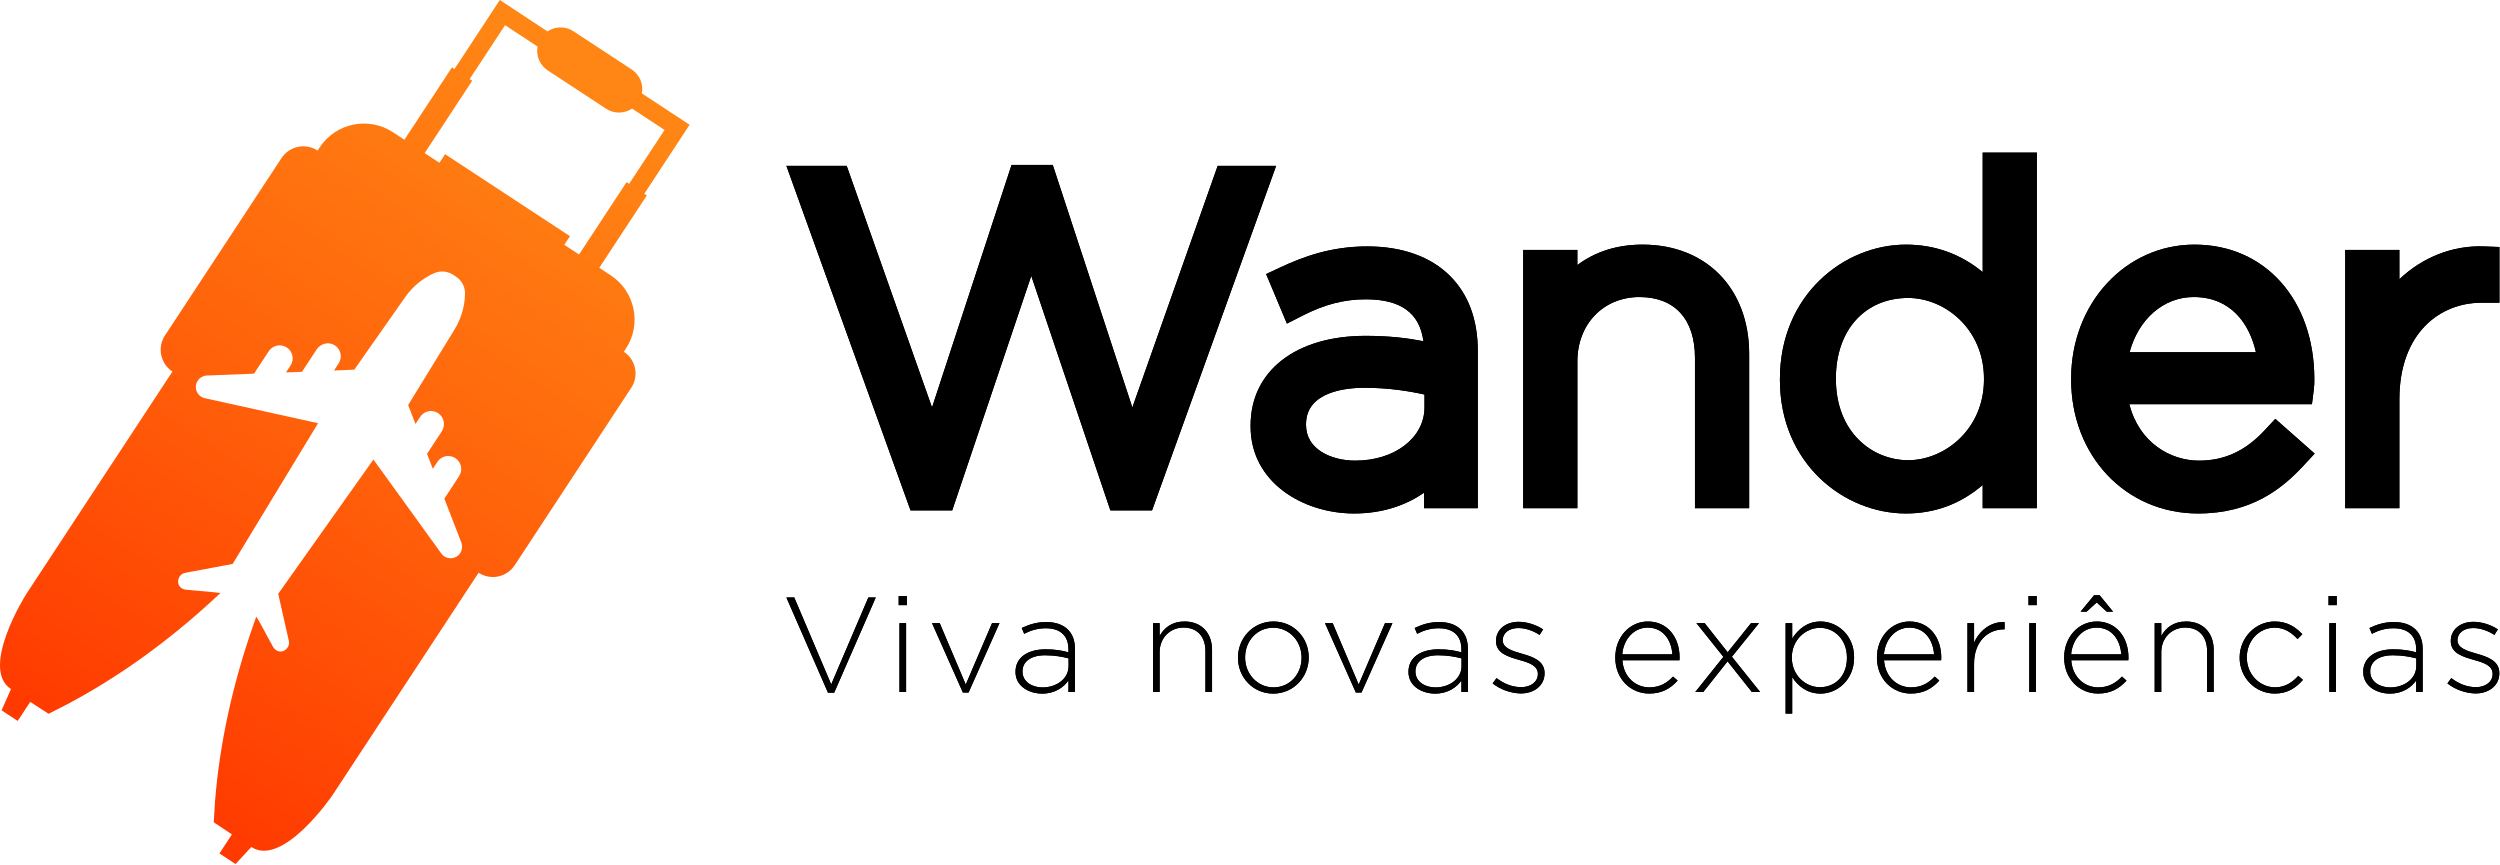 <svg width="639" height="221" viewBox="0 0 639 221" fill="none" xmlns="http://www.w3.org/2000/svg">
<path d="M159.454 89.91L159.974 89.12C164.084 82.87 162.344 74.47 156.084 70.36L153.174 68.45L165.324 49.96L164.674 49.54L176.264 31.89L164.074 23.88C164.504 21.58 163.544 19.14 161.474 17.77L154.024 12.88L146.574 7.99C144.494 6.63 141.874 6.72 139.934 8.03L127.754 0L116.164 17.65L115.514 17.23L103.364 35.72L100.454 33.81C94.204 29.7 85.804 31.44 81.694 37.7L81.174 38.49C78.104 36.47 73.974 37.33 71.954 40.4L42.164 85.75C40.144 88.82 41.004 92.95 44.074 94.97L6.674 151.9C6.674 151.9 -5.276 170.82 2.804 176.13L0.404 181.56L4.524 184.27L7.724 179.4C10.114 180.96 12.414 182.44 12.414 182.44L16.604 180.31L16.954 180.13C30.044 173.23 42.864 164.06 54.854 152.96L56.334 151.6C55.874 151.51 55.414 151.44 54.934 151.4L47.604 150.74C45.984 150.59 45.094 149.21 45.724 147.71C46.014 147.03 46.614 146.55 47.324 146.42L59.464 144.14L81.304 108.17L52.354 101.78C50.344 101.34 49.404 99.01 50.554 97.29C51.084 96.49 51.994 96.02 52.954 95.98L64.924 95.51L68.694 89.77C69.194 89 69.964 88.51 70.804 88.34C71.634 88.16 72.544 88.31 73.304 88.82C74.844 89.83 75.264 91.9 74.254 93.43L73.094 95.19L77.184 95.03L80.944 89.31C81.964 87.75 84.114 87.26 85.654 88.32C87.154 89.34 87.554 91.37 86.554 92.89L85.364 94.7L90.554 94.49L103.574 75.93C105.454 73.25 107.994 71.17 110.914 69.85C112.764 69.01 114.754 69.38 116.184 70.48C117.764 71.35 118.894 73.03 118.854 75.06C118.804 78.26 117.894 81.42 116.184 84.21L104.324 103.53L106.194 108.37L107.384 106.56C108.384 105.04 110.414 104.6 111.944 105.57C113.524 106.57 113.924 108.72 112.904 110.28L109.144 116L110.624 119.82L111.784 118.06C112.794 116.52 114.854 116.09 116.394 117.1C117.164 117.6 117.654 118.37 117.824 119.21C117.994 120.04 117.854 120.94 117.344 121.71L113.574 127.45L117.894 138.62C118.234 139.52 118.174 140.54 117.644 141.35C116.524 143.08 114.014 143.15 112.804 141.48L95.444 117.45L71.114 151.78L73.834 163.82C73.994 164.52 73.794 165.27 73.284 165.8C72.164 166.98 70.544 166.71 69.764 165.28L66.244 158.81C66.014 158.39 65.764 158 65.504 157.61L64.834 159.51C59.404 174.93 56.084 190.34 54.944 205.09L54.924 205.49L54.634 210.18C54.634 210.18 56.904 211.7 59.284 213.27L56.084 218.14L60.204 220.85L64.234 216.49C72.314 221.8 84.934 203.32 84.934 203.32L122.334 146.39C125.404 148.41 129.534 147.55 131.554 144.48L161.344 99.13C163.384 96.06 162.524 91.93 159.454 89.91ZM160.804 46.98L160.154 46.55L148.004 65.05L144.234 62.57L145.684 60.37L129.724 49.89L113.764 39.41L112.314 41.61L108.544 39.13L120.694 20.64L120.044 20.21L129.094 6.44L137.404 11.9C136.974 14.2 137.934 16.64 140.014 18.01L147.464 22.9L154.914 27.79C156.994 29.15 159.614 29.06 161.554 27.76L169.864 33.22L160.804 46.98Z" fill="url(#paint0_linear)"/>
<path d="M311.236 42.391L289.427 104.151L269.084 42.155H258.553L238.225 104.151L216.416 42.391H201L232.731 130.457H243.387L263.591 70.51L283.808 130.457H294.464L326.181 42.391H311.236Z" fill="black"/>
<path d="M311.236 42.391L289.427 104.151L269.084 42.155H258.553L238.225 104.151L216.416 42.391H201L232.731 130.457H243.387L263.591 70.51L283.808 130.457H294.464L326.181 42.391H311.236Z" fill="black"/>
<path d="M349.471 62.982C340.075 62.982 332.962 65.694 327.247 68.351L323.622 70.039L328.935 82.715L332.921 80.681C338.581 77.789 343.59 76.502 349.139 76.502C358.051 76.502 362.881 80.017 363.822 87.213C359.822 86.424 355.117 85.843 349.029 85.843C331.177 85.843 319.65 94.838 319.65 108.773V108.994C319.65 123.455 333.267 131.246 346.095 131.246C353.872 131.246 359.739 128.866 364.002 125.932V129.89H377.729V89.759C377.729 81.719 375.335 75.243 370.63 70.537C365.676 65.583 358.369 62.982 349.471 62.982ZM346.413 117.74C340.352 117.74 333.82 114.903 333.82 108.648V108.427C333.82 100.027 344.213 99.114 348.683 99.114C354.868 99.114 360.002 99.93 364.099 100.843V104.137C364.099 111.886 356.501 117.74 346.413 117.74Z" fill="black"/>
<path d="M349.471 62.982C340.075 62.982 332.962 65.694 327.247 68.351L323.622 70.039L328.935 82.715L332.921 80.681C338.581 77.789 343.59 76.502 349.139 76.502C358.051 76.502 362.881 80.017 363.822 87.213C359.822 86.424 355.117 85.843 349.029 85.843C331.177 85.843 319.65 94.838 319.65 108.773V108.994C319.65 123.455 333.267 131.246 346.095 131.246C353.872 131.246 359.739 128.866 364.002 125.932V129.89H377.729V89.759C377.729 81.719 375.335 75.243 370.63 70.537C365.676 65.583 358.369 62.982 349.471 62.982ZM346.413 117.74C340.352 117.74 333.82 114.903 333.82 108.648V108.427C333.82 100.027 344.213 99.114 348.683 99.114C354.868 99.114 360.002 99.93 364.099 100.843V104.137C364.099 111.886 356.501 117.74 346.413 117.74Z" fill="black"/>
<path d="M419.838 62.525C413.403 62.525 407.771 64.296 403.177 67.742V63.881H389.325V129.89H403.177V92.361C403.177 82.84 409.847 75.921 419.049 75.921C428.058 75.921 433.234 81.58 433.234 91.461V129.89H447.086V90.437C447.072 73.748 436.126 62.525 419.838 62.525Z" fill="black"/>
<path d="M419.838 62.525C413.403 62.525 407.771 64.296 403.177 67.742V63.881H389.325V129.89H403.177V92.361C403.177 82.84 409.847 75.921 419.049 75.921C428.058 75.921 433.234 81.58 433.234 91.461V129.89H447.086V90.437C447.072 73.748 436.126 62.525 419.838 62.525Z" fill="black"/>
<path d="M506.771 69.555C501.18 64.933 494.538 62.525 487.162 62.525C471.331 62.525 454.946 75.381 454.946 96.886V97.107C454.946 118.473 471.317 131.246 487.162 131.246C494.565 131.246 501.125 128.797 506.771 123.967V129.89H520.623V39H506.771V69.555ZM487.729 117.629C478.554 117.629 469.255 110.502 469.255 96.886V96.664C469.255 84.39 476.686 76.156 487.729 76.156C497.056 76.156 507.103 84.044 507.103 96.789V97.01C507.103 109.741 497.042 117.629 487.729 117.629Z" fill="black"/>
<path d="M506.771 69.555C501.18 64.933 494.538 62.525 487.162 62.525C471.331 62.525 454.946 75.381 454.946 96.886V97.107C454.946 118.473 471.317 131.246 487.162 131.246C494.565 131.246 501.125 128.797 506.771 123.967V129.89H520.623V39H506.771V69.555ZM487.729 117.629C478.554 117.629 469.255 110.502 469.255 96.886V96.664C469.255 84.39 476.686 76.156 487.729 76.156C497.056 76.156 507.103 84.044 507.103 96.789V97.01C507.103 109.741 497.042 117.629 487.729 117.629Z" fill="black"/>
<path d="M578.827 110.004C573.901 115.277 568.573 117.74 562.055 117.74C554.804 117.74 546.75 113.187 544.259 103.307H590.936L591.392 99.667C591.544 98.505 591.544 97.965 591.544 96.886C591.544 76.654 578.952 62.525 560.92 62.525C543.235 62.525 529.383 77.567 529.383 96.775V96.996C529.383 116.522 543.332 131.246 561.82 131.246C575.644 131.246 583.463 124.728 588.735 119.055L591.627 115.941L581.567 107.057L578.827 110.004ZM560.699 75.921C570.123 75.921 574.938 82.605 576.613 90.022H544.328C546.556 81.636 552.949 75.921 560.699 75.921Z" fill="black"/>
<path d="M578.827 110.004C573.901 115.277 568.573 117.74 562.055 117.74C554.804 117.74 546.75 113.187 544.259 103.307H590.936L591.392 99.667C591.544 98.505 591.544 97.965 591.544 96.886C591.544 76.654 578.952 62.525 560.92 62.525C543.235 62.525 529.383 77.567 529.383 96.775V96.996C529.383 116.522 543.332 131.246 561.82 131.246C575.644 131.246 583.463 124.728 588.735 119.055L591.627 115.941L581.567 107.057L578.827 110.004ZM560.699 75.921C570.123 75.921 574.938 82.605 576.613 90.022H544.328C546.556 81.636 552.949 75.921 560.699 75.921Z" fill="black"/>
<path d="M634.858 62.982C626.86 62.691 619.179 65.777 613.284 71.368V63.881H599.432V129.89H613.284V102.089C613.284 85.026 623.76 77.387 634.139 77.387H638.857V63.134L634.858 62.982Z" fill="black"/>
<path d="M634.858 62.982C626.86 62.691 619.179 65.777 613.284 71.368V63.881H599.432V129.89H613.284V102.089C613.284 85.026 623.76 77.387 634.139 77.387H638.857V63.134L634.858 62.982Z" fill="black"/>
<path d="M201 152.709H203.007L212.458 174.934L221.951 152.709H223.847L213.219 177.051H211.628L201 152.709Z" fill="black"/>
<path d="M201 152.709H203.007L212.458 174.934L221.951 152.709H223.847L213.219 177.051H211.628L201 152.709Z" fill="black"/>
<path d="M229.701 152.363H231.804V154.674H229.701V152.363ZM229.908 159.269H231.597V176.871H229.908V159.269Z" fill="black"/>
<path d="M229.701 152.363H231.804V154.674H229.701V152.363ZM229.908 159.269H231.597V176.871H229.908V159.269Z" fill="black"/>
<path d="M238.225 159.269H240.19L246.846 174.975L253.572 159.269H255.468L247.566 177.009H246.113L238.225 159.269Z" fill="black"/>
<path d="M238.225 159.269H240.19L246.846 174.975L253.572 159.269H255.468L247.566 177.009H246.113L238.225 159.269Z" fill="black"/>
<path d="M259.563 171.765V171.695C259.563 168.042 262.705 165.966 267.258 165.966C269.707 165.966 271.395 166.271 273.097 166.727V165.966C273.097 162.41 270.925 160.583 267.299 160.583C265.154 160.583 263.397 161.164 261.778 161.995L261.155 160.514C263.092 159.615 264.988 158.992 267.396 158.992C269.776 158.992 271.672 159.642 272.959 160.929C274.135 162.105 274.758 163.725 274.758 165.897V176.871H273.097V173.937C271.893 175.626 269.721 177.286 266.372 177.286C263.078 177.286 259.563 175.432 259.563 171.765ZM273.125 170.284V168.277C271.644 167.904 269.679 167.489 267.147 167.489C263.424 167.489 261.349 169.149 261.349 171.599V171.668C261.349 174.228 263.77 175.709 266.455 175.709C270.053 175.709 273.125 173.494 273.125 170.284Z" fill="black"/>
<path d="M259.563 171.765V171.695C259.563 168.042 262.705 165.966 267.258 165.966C269.707 165.966 271.395 166.271 273.097 166.727V165.966C273.097 162.41 270.925 160.583 267.299 160.583C265.154 160.583 263.397 161.164 261.778 161.995L261.155 160.514C263.092 159.615 264.988 158.992 267.396 158.992C269.776 158.992 271.672 159.642 272.959 160.929C274.135 162.105 274.758 163.725 274.758 165.897V176.871H273.097V173.937C271.893 175.626 269.721 177.286 266.372 177.286C263.078 177.286 259.563 175.432 259.563 171.765ZM273.125 170.284V168.277C271.644 167.904 269.679 167.489 267.147 167.489C263.424 167.489 261.349 169.149 261.349 171.599V171.668C261.349 174.228 263.77 175.709 266.455 175.709C270.053 175.709 273.125 173.494 273.125 170.284Z" fill="black"/>
<path d="M294.713 159.269H296.402V162.548C297.578 160.472 299.543 158.853 302.753 158.853C307.209 158.853 309.797 161.898 309.797 166.105V176.871H308.109V166.409C308.109 162.783 306.075 160.403 302.518 160.403C299.072 160.403 296.402 163.033 296.402 166.686V176.871H294.713V159.269V159.269Z" fill="black"/>
<path d="M294.713 159.269H296.402V162.548C297.578 160.472 299.543 158.853 302.753 158.853C307.209 158.853 309.797 161.898 309.797 166.105V176.871H308.109V166.409C308.109 162.783 306.075 160.403 302.518 160.403C299.072 160.403 296.402 163.033 296.402 166.686V176.871H294.713V159.269V159.269Z" fill="black"/>
<path d="M316.426 168.139V168.07C316.426 163.129 320.259 158.853 325.504 158.853C330.721 158.853 334.512 163.06 334.512 168.001V168.07C334.512 173.01 330.679 177.286 325.435 177.286C320.231 177.286 316.426 173.079 316.426 168.139ZM332.686 168.139V168.07C332.686 163.821 329.503 160.445 325.435 160.445C321.255 160.445 318.252 163.863 318.252 168.001V168.07C318.252 172.318 321.435 175.695 325.504 175.695C329.683 175.708 332.686 172.29 332.686 168.139Z" fill="black"/>
<path d="M316.426 168.139V168.07C316.426 163.129 320.259 158.853 325.504 158.853C330.721 158.853 334.512 163.06 334.512 168.001V168.07C334.512 173.01 330.679 177.286 325.435 177.286C320.231 177.286 316.426 173.079 316.426 168.139ZM332.686 168.139V168.07C332.686 163.821 329.503 160.445 325.435 160.445C321.255 160.445 318.252 163.863 318.252 168.001V168.07C318.252 172.318 321.435 175.695 325.504 175.695C329.683 175.708 332.686 172.29 332.686 168.139Z" fill="black"/>
<path d="M338.664 159.269H340.629L347.285 174.975L354.01 159.269H355.906L348.004 177.009H346.551L338.664 159.269Z" fill="black"/>
<path d="M338.664 159.269H340.629L347.285 174.975L354.01 159.269H355.906L348.004 177.009H346.551L338.664 159.269Z" fill="black"/>
<path d="M360.002 171.765V171.695C360.002 168.042 363.143 165.966 367.696 165.966C370.145 165.966 371.834 166.271 373.536 166.727V165.966C373.536 162.41 371.363 160.583 367.738 160.583C365.593 160.583 363.835 161.164 362.216 161.995L361.593 160.514C363.531 159.615 365.427 158.992 367.834 158.992C370.215 158.992 372.11 159.642 373.397 160.929C374.574 162.105 375.196 163.725 375.196 165.897V176.871H373.536V173.937C372.332 175.626 370.159 177.286 366.81 177.286C363.531 177.286 360.002 175.432 360.002 171.765ZM373.564 170.284V168.277C372.083 167.904 370.118 167.489 367.585 167.489C363.863 167.489 361.787 169.149 361.787 171.599V171.668C361.787 174.228 364.209 175.709 366.893 175.709C370.491 175.709 373.564 173.494 373.564 170.284Z" fill="black"/>
<path d="M360.002 171.765V171.695C360.002 168.042 363.143 165.966 367.696 165.966C370.145 165.966 371.834 166.271 373.536 166.727V165.966C373.536 162.41 371.363 160.583 367.738 160.583C365.593 160.583 363.835 161.164 362.216 161.995L361.593 160.514C363.531 159.615 365.427 158.992 367.834 158.992C370.215 158.992 372.11 159.642 373.397 160.929C374.574 162.105 375.196 163.725 375.196 165.897V176.871H373.536V173.937C372.332 175.626 370.159 177.286 366.81 177.286C363.531 177.286 360.002 175.432 360.002 171.765ZM373.564 170.284V168.277C372.083 167.904 370.118 167.489 367.585 167.489C363.863 167.489 361.787 169.149 361.787 171.599V171.668C361.787 174.228 364.209 175.709 366.893 175.709C370.491 175.709 373.564 173.494 373.564 170.284Z" fill="black"/>
<path d="M381.521 174.671L382.517 173.328C384.455 174.809 386.586 175.639 388.828 175.639C391.208 175.639 393.076 174.325 393.076 172.291V172.221C393.076 170.146 390.862 169.384 388.412 168.706C385.548 167.876 382.379 167.018 382.379 163.877V163.808C382.379 160.985 384.759 158.937 388.177 158.937C390.281 158.937 392.661 159.698 394.418 160.874L393.519 162.285C391.9 161.22 389.962 160.528 388.094 160.528C385.672 160.528 384.095 161.843 384.095 163.6V163.669C384.095 165.634 386.475 166.368 388.994 167.087C391.817 167.876 394.792 168.914 394.792 172.028V172.097C394.792 175.238 392.107 177.245 388.717 177.245C386.171 177.217 383.375 176.193 381.521 174.671Z" fill="black"/>
<path d="M381.521 174.671L382.517 173.328C384.455 174.809 386.586 175.639 388.828 175.639C391.208 175.639 393.076 174.325 393.076 172.291V172.221C393.076 170.146 390.862 169.384 388.412 168.706C385.548 167.876 382.379 167.018 382.379 163.877V163.808C382.379 160.985 384.759 158.937 388.177 158.937C390.281 158.937 392.661 159.698 394.418 160.874L393.519 162.285C391.9 161.22 389.962 160.528 388.094 160.528C385.672 160.528 384.095 161.843 384.095 163.6V163.669C384.095 165.634 386.475 166.368 388.994 167.087C391.817 167.876 394.792 168.914 394.792 172.028V172.097C394.792 175.238 392.107 177.245 388.717 177.245C386.171 177.217 383.375 176.193 381.521 174.671Z" fill="black"/>
<path d="M412.864 168.111V168.042C412.864 162.936 416.448 158.853 421.222 158.853C426.162 158.853 429.304 162.853 429.304 168.07C429.304 168.388 429.304 168.485 429.276 168.762H414.677C414.995 173.148 418.122 175.695 421.582 175.695C424.308 175.695 426.176 174.491 427.629 172.927L428.805 173.965C427.006 175.902 424.903 177.272 421.527 177.272C416.863 177.286 412.864 173.605 412.864 168.111ZM427.463 167.253C427.228 163.697 425.18 160.417 421.139 160.417C417.652 160.417 414.967 163.351 414.649 167.253H427.463Z" fill="black"/>
<path d="M412.864 168.111V168.042C412.864 162.936 416.448 158.853 421.222 158.853C426.162 158.853 429.304 162.853 429.304 168.07C429.304 168.388 429.304 168.485 429.276 168.762H414.677C414.995 173.148 418.122 175.695 421.582 175.695C424.308 175.695 426.176 174.491 427.629 172.927L428.805 173.965C427.006 175.902 424.903 177.272 421.527 177.272C416.863 177.286 412.864 173.605 412.864 168.111ZM427.463 167.253C427.228 163.697 425.18 160.417 421.139 160.417C417.652 160.417 414.967 163.351 414.649 167.253H427.463Z" fill="black"/>
<path d="M441.592 166.728L447.57 159.269H449.605L442.672 167.862L449.881 176.871H447.778L441.565 169.039L435.351 176.871H433.317L440.499 167.89L433.594 159.255H435.697L441.592 166.728Z" fill="black"/>
<path d="M441.592 166.728L447.57 159.269H449.605L442.672 167.862L449.881 176.871H447.778L441.565 169.039L435.351 176.871H433.317L440.499 167.89L433.594 159.255H435.697L441.592 166.728Z" fill="black"/>
<path d="M456.399 159.269H458.088V163.199C459.61 160.888 461.852 158.853 465.339 158.853C469.587 158.853 473.905 162.271 473.905 168.001V168.07C473.905 173.799 469.587 177.286 465.339 177.286C461.81 177.286 459.541 175.279 458.088 173.079V182.392H456.399V159.269ZM472.078 168.139V168.07C472.078 163.448 468.868 160.472 465.173 160.472C461.52 160.472 457.991 163.545 457.991 168.028V168.097C457.991 172.623 461.506 175.653 465.173 175.653C469.006 175.667 472.078 172.872 472.078 168.139Z" fill="black"/>
<path d="M456.399 159.269H458.088V163.199C459.61 160.888 461.852 158.853 465.339 158.853C469.587 158.853 473.905 162.271 473.905 168.001V168.07C473.905 173.799 469.587 177.286 465.339 177.286C461.81 177.286 459.541 175.279 458.088 173.079V182.392H456.399V159.269ZM472.078 168.139V168.07C472.078 163.448 468.868 160.472 465.173 160.472C461.52 160.472 457.991 163.545 457.991 168.028V168.097C457.991 172.623 461.506 175.653 465.173 175.653C469.006 175.667 472.078 172.872 472.078 168.139Z" fill="black"/>
<path d="M479.746 168.111V168.042C479.746 162.936 483.33 158.853 488.104 158.853C493.044 158.853 496.186 162.853 496.186 168.07C496.186 168.388 496.186 168.485 496.158 168.762H481.558C481.877 173.148 485.004 175.695 488.464 175.695C491.19 175.695 493.058 174.491 494.511 172.927L495.687 173.965C493.888 175.902 491.785 177.272 488.408 177.272C483.745 177.286 479.746 173.605 479.746 168.111ZM494.345 167.253C494.11 163.697 492.062 160.417 488.021 160.417C484.534 160.417 481.849 163.351 481.531 167.253H494.345Z" fill="black"/>
<path d="M479.746 168.111V168.042C479.746 162.936 483.33 158.853 488.104 158.853C493.044 158.853 496.186 162.853 496.186 168.07C496.186 168.388 496.186 168.485 496.158 168.762H481.558C481.877 173.148 485.004 175.695 488.464 175.695C491.19 175.695 493.058 174.491 494.511 172.927L495.687 173.965C493.888 175.902 491.785 177.272 488.408 177.272C483.745 177.286 479.746 173.605 479.746 168.111ZM494.345 167.253C494.11 163.697 492.062 160.417 488.021 160.417C484.534 160.417 481.849 163.351 481.531 167.253H494.345Z" fill="black"/>
<path d="M502.882 159.269H504.571V164.278C505.954 161.137 508.888 158.853 512.375 158.992V160.86H512.196C508.127 160.86 504.571 163.932 504.571 169.661V176.871H502.882V159.269Z" fill="black"/>
<path d="M502.882 159.269H504.571V164.278C505.954 161.137 508.888 158.853 512.375 158.992V160.86H512.196C508.127 160.86 504.571 163.932 504.571 169.661V176.871H502.882V159.269Z" fill="black"/>
<path d="M518.479 152.363H520.582V154.674H518.479V152.363ZM518.686 159.269H520.374V176.871H518.686V159.269Z" fill="black"/>
<path d="M518.479 152.363H520.582V154.674H518.479V152.363ZM518.686 159.269H520.374V176.871H518.686V159.269Z" fill="black"/>
<path d="M527.597 168.111V168.042C527.597 162.936 531.181 158.853 535.956 158.853C540.896 158.853 544.037 162.853 544.037 168.07C544.037 168.388 544.037 168.485 544.009 168.762H529.41C529.728 173.148 532.856 175.695 536.315 175.695C539.041 175.695 540.91 174.491 542.363 172.927L543.539 173.965C541.74 175.902 539.636 177.272 536.26 177.272C531.596 177.286 527.597 173.605 527.597 168.111ZM542.197 167.253C541.961 163.697 539.913 160.417 535.872 160.417C532.385 160.417 529.701 163.351 529.382 167.253H542.197ZM535.264 152.128H536.647L540.093 156.335H538.474L535.914 153.982L533.354 156.335H531.804L535.264 152.128Z" fill="black"/>
<path d="M527.597 168.111V168.042C527.597 162.936 531.181 158.853 535.956 158.853C540.896 158.853 544.037 162.853 544.037 168.07C544.037 168.388 544.037 168.485 544.009 168.762H529.41C529.728 173.148 532.856 175.695 536.315 175.695C539.041 175.695 540.91 174.491 542.363 172.927L543.539 173.965C541.74 175.902 539.636 177.272 536.26 177.272C531.596 177.286 527.597 173.605 527.597 168.111ZM542.197 167.253C541.961 163.697 539.913 160.417 535.872 160.417C532.385 160.417 529.701 163.351 529.382 167.253H542.197ZM535.264 152.128H536.647L540.093 156.335H538.474L535.914 153.982L533.354 156.335H531.804L535.264 152.128Z" fill="black"/>
<path d="M550.735 159.269H552.424V162.548C553.6 160.472 555.565 158.853 558.775 158.853C563.231 158.853 565.819 161.898 565.819 166.105V176.871H564.131V166.409C564.131 162.783 562.097 160.403 558.54 160.403C555.094 160.403 552.424 163.033 552.424 166.686V176.871H550.735V159.269V159.269Z" fill="black"/>
<path d="M550.735 159.269H552.424V162.548C553.6 160.472 555.565 158.853 558.775 158.853C563.231 158.853 565.819 161.898 565.819 166.105V176.871H564.131V166.409C564.131 162.783 562.097 160.403 558.54 160.403C555.094 160.403 552.424 163.033 552.424 166.686V176.871H550.735V159.269V159.269Z" fill="black"/>
<path d="M572.448 168.139V168.07C572.448 163.129 576.378 158.853 581.429 158.853C584.75 158.853 586.812 160.376 588.472 162.092L587.269 163.337C585.746 161.787 584.03 160.431 581.401 160.431C577.402 160.431 574.288 163.78 574.288 167.987V168.056C574.288 172.304 577.499 175.681 581.539 175.681C584.03 175.681 585.954 174.408 587.448 172.747L588.625 173.785C586.826 175.819 584.695 177.272 581.443 177.272C576.35 177.286 572.448 173.079 572.448 168.139Z" fill="black"/>
<path d="M572.448 168.139V168.07C572.448 163.129 576.378 158.853 581.429 158.853C584.75 158.853 586.812 160.376 588.472 162.092L587.269 163.337C585.746 161.787 584.03 160.431 581.401 160.431C577.402 160.431 574.288 163.78 574.288 167.987V168.056C574.288 172.304 577.499 175.681 581.539 175.681C584.03 175.681 585.954 174.408 587.448 172.747L588.625 173.785C586.826 175.819 584.695 177.272 581.443 177.272C576.35 177.286 572.448 173.079 572.448 168.139Z" fill="black"/>
<path d="M595.17 152.363H597.273V154.674H595.17V152.363ZM595.377 159.269H597.066V176.871H595.377V159.269Z" fill="black"/>
<path d="M595.17 152.363H597.273V154.674H595.17V152.363ZM595.377 159.269H597.066V176.871H595.377V159.269Z" fill="black"/>
<path d="M604.041 171.765V171.695C604.041 168.042 607.182 165.966 611.735 165.966C614.184 165.966 615.872 166.271 617.574 166.727V165.966C617.574 162.41 615.402 160.583 611.776 160.583C609.631 160.583 607.874 161.164 606.255 161.995L605.632 160.514C607.569 159.615 609.465 158.992 611.873 158.992C614.253 158.992 616.149 159.642 617.436 160.929C618.612 162.105 619.235 163.725 619.235 165.897V176.871H617.574V173.937C616.37 175.626 614.198 177.286 610.849 177.286C607.569 177.286 604.041 175.432 604.041 171.765ZM617.602 170.284V168.277C616.121 167.904 614.156 167.489 611.624 167.489C607.901 167.489 605.826 169.149 605.826 171.599V171.668C605.826 174.228 608.247 175.709 610.932 175.709C614.53 175.709 617.602 173.494 617.602 170.284Z" fill="black"/>
<path d="M604.041 171.765V171.695C604.041 168.042 607.182 165.966 611.735 165.966C614.184 165.966 615.872 166.271 617.574 166.727V165.966C617.574 162.41 615.402 160.583 611.776 160.583C609.631 160.583 607.874 161.164 606.255 161.995L605.632 160.514C607.569 159.615 609.465 158.992 611.873 158.992C614.253 158.992 616.149 159.642 617.436 160.929C618.612 162.105 619.235 163.725 619.235 165.897V176.871H617.574V173.937C616.37 175.626 614.198 177.286 610.849 177.286C607.569 177.286 604.041 175.432 604.041 171.765ZM617.602 170.284V168.277C616.121 167.904 614.156 167.489 611.624 167.489C607.901 167.489 605.826 169.149 605.826 171.599V171.668C605.826 174.228 608.247 175.709 610.932 175.709C614.53 175.709 617.602 173.494 617.602 170.284Z" fill="black"/>
<path d="M625.559 174.671L626.555 173.328C628.492 174.809 630.623 175.639 632.865 175.639C635.245 175.639 637.114 174.325 637.114 172.291V172.221C637.114 170.146 634.899 169.384 632.45 168.706C629.586 167.876 626.417 167.018 626.417 163.877V163.808C626.417 160.985 628.797 158.937 632.215 158.937C634.318 158.937 636.698 159.698 638.456 160.874L637.556 162.285C635.937 161.22 634 160.528 632.132 160.528C629.71 160.528 628.132 161.843 628.132 163.6V163.669C628.132 165.634 630.513 166.368 633.031 167.087C635.854 167.876 638.829 168.914 638.829 172.028V172.097C638.829 175.238 636.145 177.245 632.754 177.245C630.208 177.217 627.413 176.193 625.559 174.671Z" fill="black"/>
<path d="M625.559 174.671L626.555 173.328C628.492 174.809 630.623 175.639 632.865 175.639C635.245 175.639 637.114 174.325 637.114 172.291V172.221C637.114 170.146 634.899 169.384 632.45 168.706C629.586 167.876 626.417 167.018 626.417 163.877V163.808C626.417 160.985 628.797 158.937 632.215 158.937C634.318 158.937 636.698 159.698 638.456 160.874L637.556 162.285C635.937 161.22 634 160.528 632.132 160.528C629.71 160.528 628.132 161.843 628.132 163.6V163.669C628.132 165.634 630.513 166.368 633.031 167.087C635.854 167.876 638.829 168.914 638.829 172.028V172.097C638.829 175.238 636.145 177.245 632.754 177.245C630.208 177.217 627.413 176.193 625.559 174.671Z" fill="black"/>
<defs>
<linearGradient id="paint0_linear" x1="152.817" y1="15.125" x2="32.123" y2="197.905" gradientUnits="userSpaceOnUse">
<stop offset="0.046" stop-color="#FF8514"/>
<stop offset="0.511" stop-color="#FF630B"/>
<stop offset="1" stop-color="#FF3A00"/>
</linearGradient>
</defs>
</svg>
